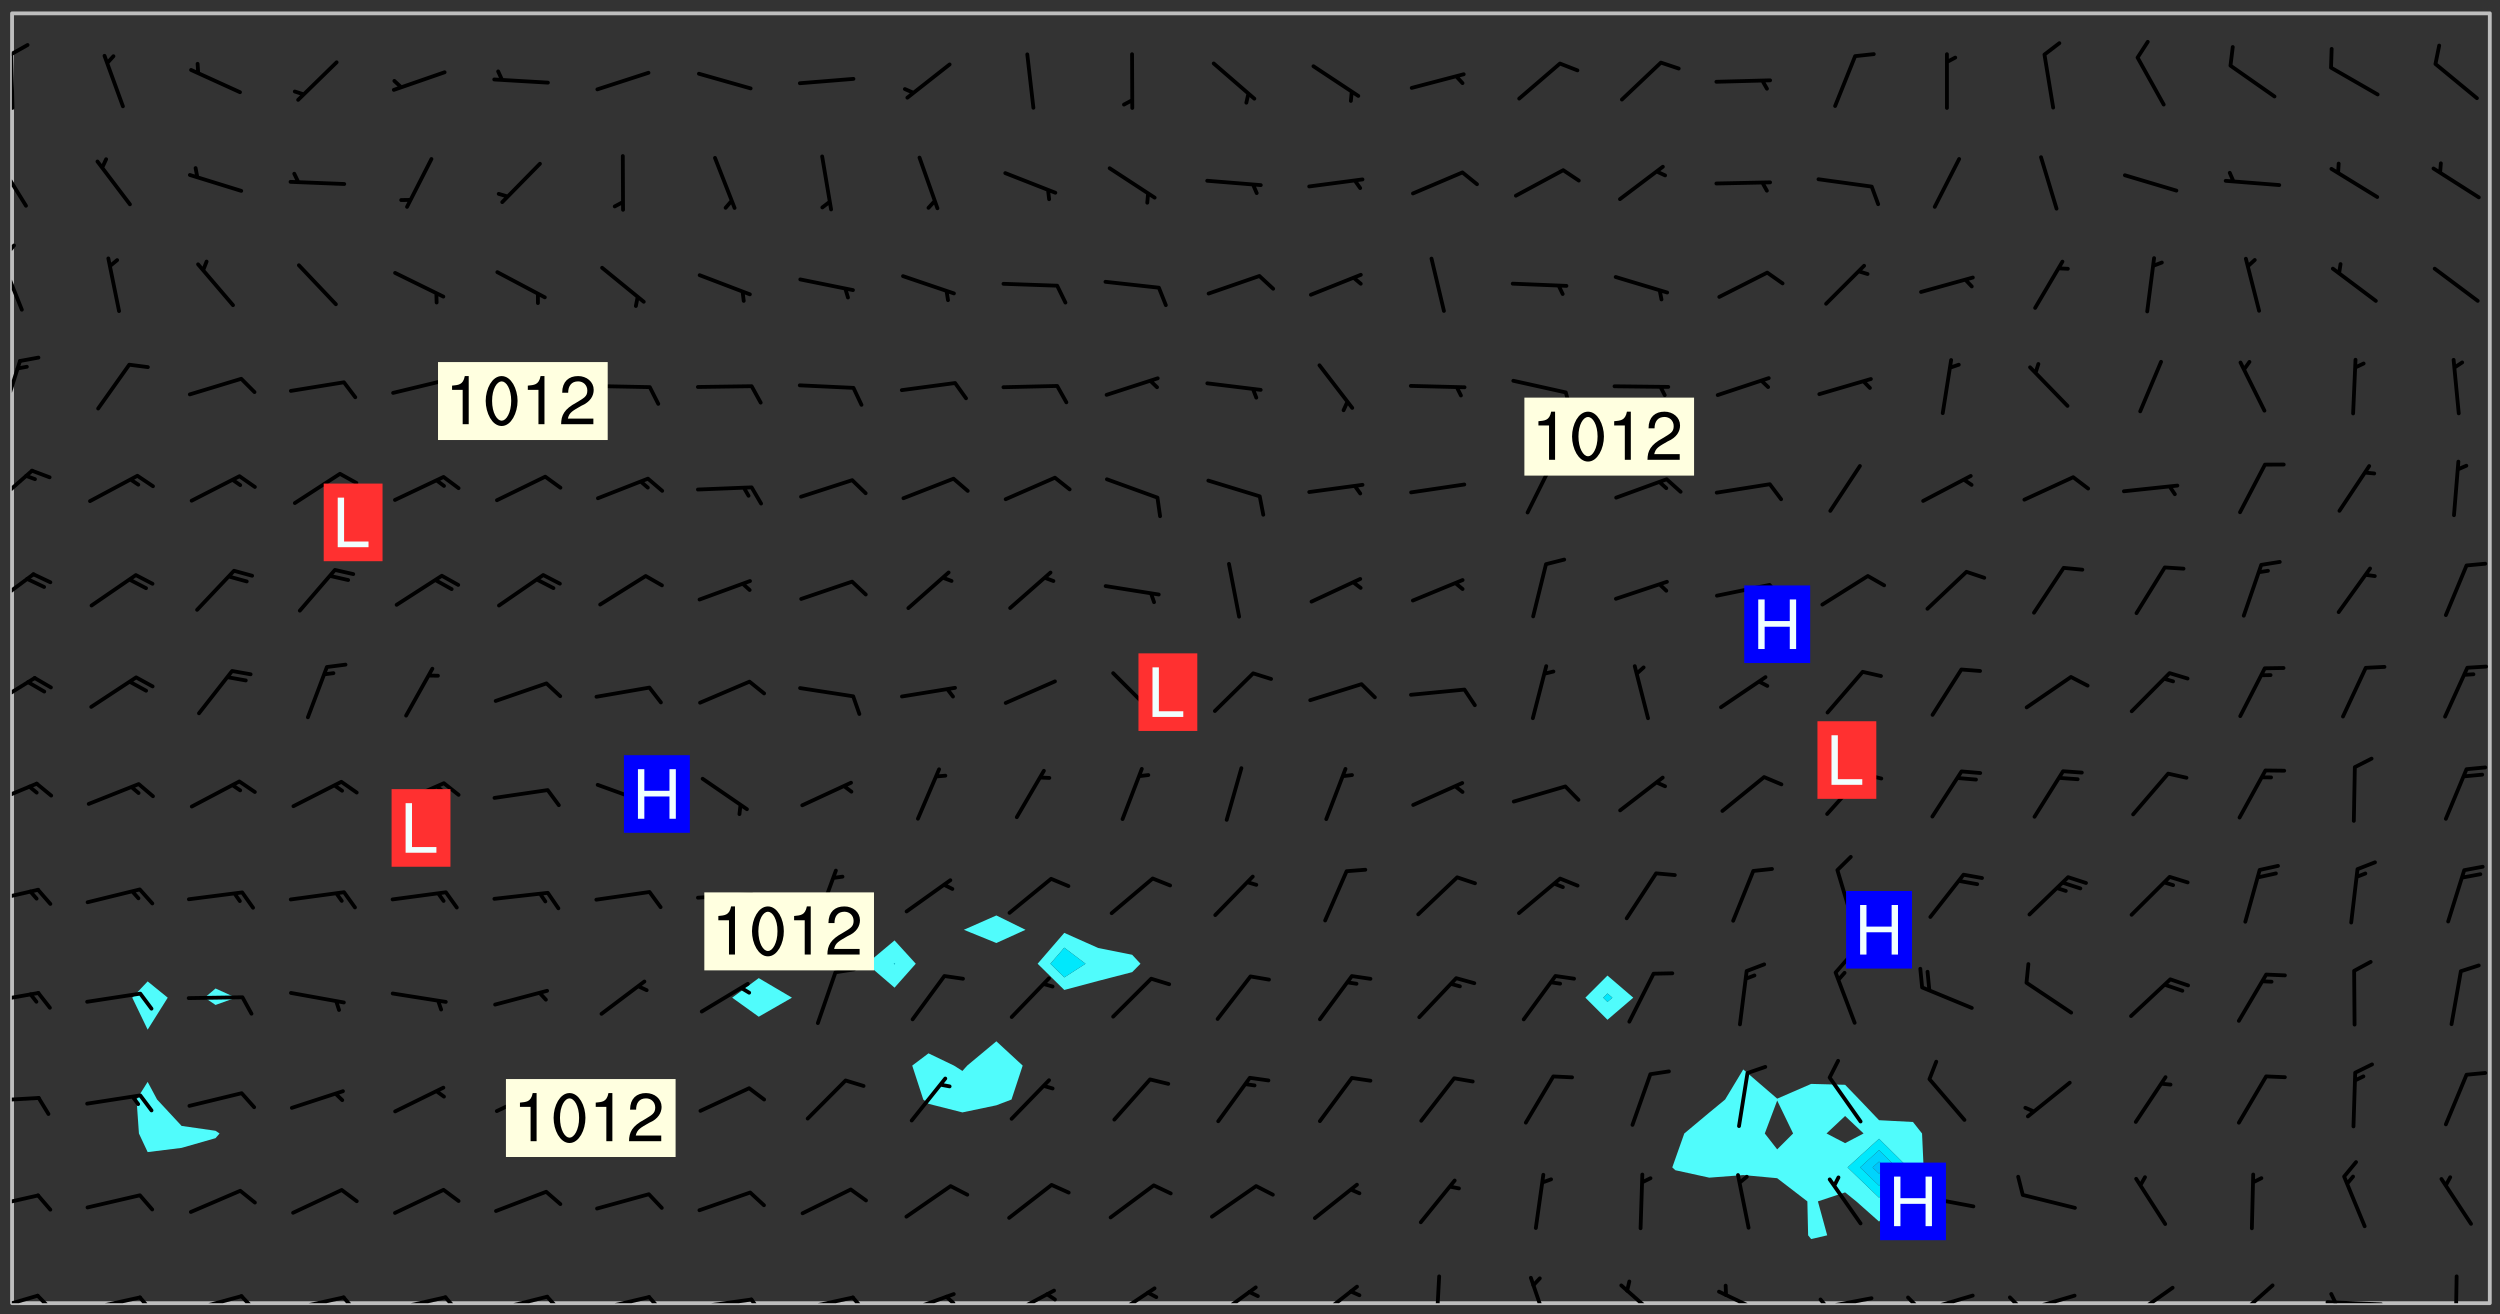 <svg xmlns="http://www.w3.org/2000/svg" role="img" xmlns:xlink="http://www.w3.org/1999/xlink" viewBox="142.45 309.95 326.84 171.84"><rect x="142.45" y="309.95" width="326.84" height="171.84" fill="#333333" stroke="none"/><defs><clipPath id="a"><path d="M144 311.672h1v168.656h-1zm0 0"/></clipPath><clipPath id="b"><path d="M144 311.672h324v168.656H144zm0 0"/></clipPath><clipPath id="c"><path d="M467 311.672h1v168.656h-1zm0 0"/></clipPath><clipPath id="d"><path d="M144 479h4v1.328h-4zm0 0"/></clipPath><clipPath id="e"><path d="M147 479h3v1.328h-3zm0 0"/></clipPath><clipPath id="f"><path d="M153 479h8v1.328h-8zm0 0"/></clipPath><clipPath id="g"><path d="M160 479h3v1.328h-3zm0 0"/></clipPath><clipPath id="h"><path d="M166 479h9v1.328h-9zm0 0"/></clipPath><clipPath id="i"><path d="M173 479h3v1.328h-3zm0 0"/></clipPath><clipPath id="j"><path d="M180 479h8v1.328h-8zm0 0"/></clipPath><clipPath id="k"><path d="M187 479h3v1.328h-3zm0 0"/></clipPath><clipPath id="l"><path d="M193 479h8v1.328h-8zm0 0"/></clipPath><clipPath id="m"><path d="M200 479h3v1.328h-3zm0 0"/></clipPath><clipPath id="n"><path d="M206 479h9v1.328h-9zm0 0"/></clipPath><clipPath id="o"><path d="M213 479h3v1.328h-3zm0 0"/></clipPath><clipPath id="p"><path d="M220 479h8v1.328h-8zm0 0"/></clipPath><clipPath id="q"><path d="M227 479h3v1.328h-3zm0 0"/></clipPath><clipPath id="r"><path d="M233 479h8v1.328h-8zm0 0"/></clipPath><clipPath id="s"><path d="M240 479h3v1.328h-3zm0 0"/></clipPath><clipPath id="t"><path d="M246 479h9v1.328h-9zm0 0"/></clipPath><clipPath id="u"><path d="M253 479h3v1.328h-3zm0 0"/></clipPath><clipPath id="v"><path d="M260 478h8v2.328h-8zm0 0"/></clipPath><clipPath id="w"><path d="M265 479h3v1.328h-3zm0 0"/></clipPath><clipPath id="x"><path d="M273 478h8v2.328h-8zm0 0"/></clipPath><clipPath id="y"><path d="M279 478h2v2.328h-2zm0 0"/></clipPath><clipPath id="z"><path d="M287 478h7v2.328h-7zm0 0"/></clipPath><clipPath id="A"><path d="M300 478h7v2.328h-7zm0 0"/></clipPath><clipPath id="B"><path d="M314 477h7v3.328h-7zm0 0"/></clipPath><clipPath id="C"><path d="M329 476h2v4.328h-2zm0 0"/></clipPath><clipPath id="D"><path d="M342 476h4v4.328h-4zm0 0"/></clipPath><clipPath id="E"><path d="M354 477h6v3.328h-6zm0 0"/></clipPath><clipPath id="F"><path d="M366 478h8v2.328h-8zm0 0"/></clipPath><clipPath id="G"><path d="M379 479h9v1.328h-9zm0 0"/></clipPath><clipPath id="H"><path d="M380 479h2v1.328h-2zm0 0"/></clipPath><clipPath id="I"><path d="M393 479h8v1.328h-8zm0 0"/></clipPath><clipPath id="J"><path d="M391 479h3v1.328h-3zm0 0"/></clipPath><clipPath id="K"><path d="M406 479h8v1.328h-8zm0 0"/></clipPath><clipPath id="L"><path d="M404 479h4v1.328h-4zm0 0"/></clipPath><clipPath id="M"><path d="M420 478h7v2.328h-7zm0 0"/></clipPath><clipPath id="N"><path d="M434 477h6v3.328h-6zm0 0"/></clipPath><clipPath id="O"><path d="M446 479h9v1.328h-9zm0 0"/></clipPath><clipPath id="P"><path d="M446 478h3v2.328h-3zm0 0"/></clipPath><clipPath id="Q"><path d="M463 476h1v4.328h-1zm0 0"/></clipPath><clipPath id="R"><path d="M144 465h4v4h-4zm0 0"/></clipPath><clipPath id="S"><path d="M144 453h4v2h-4zm0 0"/></clipPath><clipPath id="T"><path d="M144 439h4v3h-4zm0 0"/></clipPath><clipPath id="U"><path d="M144 426h4v3h-4zm0 0"/></clipPath><clipPath id="V"><path d="M144 412h4v4h-4zm0 0"/></clipPath><clipPath id="W"><path d="M144 398h4v5h-4zm0 0"/></clipPath><clipPath id="X"><path d="M144 384h4v6h-4zm0 0"/></clipPath><clipPath id="Y"><path d="M144 371h3v6h-3zm0 0"/></clipPath><clipPath id="Z"><path d="M144 356h2v9h-2zm0 0"/></clipPath><clipPath id="aa"><path d="M144 343h2v8h-2zm0 0"/></clipPath><clipPath id="ab"><path d="M144 341h1v4h-1zm0 0"/></clipPath><clipPath id="ac"><path d="M144 330h3v8h-3zm0 0"/></clipPath><clipPath id="ad"><path d="M144 316h1v9h-1zm0 0"/></clipPath><clipPath id="ae"><path d="M144 315h3v3h-3zm0 0"/></clipPath><g id="af" clip-path="url(#clip1)"><path fill="#fff" fill-opacity="0" fill-rule="evenodd" d="M0 0h1000v1000H0zm0 0"/><path fill="#d3d3d3" fill-opacity="0" fill-rule="evenodd" d="M162.152 355.867l-.234.293.059.234.117.172.176.234.293.348.113.059.117-.172.059-.234.176-.176.465-.176h.699l.234.293.289.816.059.176.176.23.352.234.699.699.172.176.234.348.234.41.289.582.41.465.23.234.234.176.117.23.176.293.172 1.164v.234l.059.289.059.117.117.117.348.41.117.172.176.176.176.234.117.172.172.352.059.234.234.406.234-.059-.176.176-.059.93h-.582l-.234-.113-.348.113-.117.117-.059.293-.059.176-.117.172-.465.293-.059.234-.059.113v.645l.059.172v.41l.059.059v.406l.059.406.117.176.059.059.23.641-.059.293v.699l-.059.582v.234l-.059.23-.055.352v1.922l.055.117h.426l-.367.117-.023.352.891 1.168 1.742.539 1.34.359v.539l.09.809.535.715 1.52.27.891-.086.09 1.164.535.18 1.16-.18 2.055-.984 1.16-.363 1.879-.176 1.695-.18-.18.719-1.516.086-1.25.09-.805.27-1.074.809.27.719.535.898-.18.625-.266.809.266 1.078.625.898.805.18 1.25-.18-.266.723.098.504.055.293v.172l.059.293v.406l.176.117.352.117h.406l.293-.176.113-.117.059-.117.117-.23.059-.176.352-.465.23-.176.176-.059.176.059.059.176.117.988.055.469.059.172.117.234.176.059.816.059h.289l.117.234.059.406.059.352v1.105l.117.293.117.348.289.699.176.352.582.754.352.176.172.059.469.234.641.465.348.234.293.176.293.055.23.062.816.348.293.176.113.172.352.352.117.176.523.641v.289l.059.352v.348l.059.352.059.289.117.059.172.059h.176l.582.234.176.117.176.289.176.234.113.234.293.23.117.117v.41l.059.055.289.234.234.117.059.117.117.172.059.117.23.234.059.176.234.059.117.059-.117.113-.059.117v.117l-.117.293-.117.289v.582l.176.117.117.059.059.117.117.117.113.059.176.348.059.352.059.406v.176l-.059.176-.117.699v.172l.117.176.293.293h.406l.176.117.117.172.117.293v.234h-.527l-.23-.234h-.234l-.176.059-.059.699.059.348.117.176.176.41.117.23.289.469.176.055h.523l.234.059.758.641.059.293v.234l.059.059.23.348v.352l-.117.172v.293l.293.289.293.176.172.059.293.176.293.117.582.406.289.234.293.176.219.16.016.012.23.176.641.523.176.234.117.176.176.176.113.172v.641l.117.176.469.117.582.117.234.059.23.113.293.117.113.059.586.352.289.172.176.062.176.055.176.059.699.352.289.176.234.055.289.176.234.117.641.406.293.117.172.059.234.059.41.059.23.059.234.117.059.172-.41.176.469.059.059.293.113.234.176.055.234.059.176.059.406.117.641.234.117.172.059.234v.176l-.059.117-.059.406.234.234.117.059.348.117.641.23.176.117.289.117.176.176.234.465.582 1.105.176.176.348.176.176.117.352.117 1.047.523.234.059.465.113.293.059.465.176.758.582.234.234.348.465.176.176.289.234.816.699.293.176.289.289.293.176.293.289.695.641.176.176.293.234.289.234.469.289.641.582.348.234.234.293.348.348.352.465.934.992.348.406.117.176.234.059.113.117.645.176.23.113.234.059.293.176.23.117.934.699.406.406.234.176.406.176.234.117.816.348.348.234.234.117.293.289.23.117.758.352.352.172.23.059.293.117.234.059.871.176h.816l.469.23.172.059.875.699.465.117.293.059.176.059.23.059.469.059.348.059.352.059.406.059h.293l.172.059v.23l.176.176h.293l.348.059.352.059.699.117h.641l.465-.234.293-.176.172-.117.41-.172.289-.176.934-.465.469-.293.523-.293.465-.172.465-.176 1.051-.465.289-.117.41-.117.289-.117.527-.176 1.516-.699.582-.348.289-.059.293-.059.348-.117.875-.23.352-.117h.113l.234-.059.875-.234.234-.059h.812l.352-.059.816-.117.172-.059.352-.055.293-.059.23-.059.816-.176.176-.059h.348l.234-.059.465-.117.758-.172.234-.059h.348l.41-.117.289-.059 1.285-.059h.289l.41-.059.23-.059h.176l.875-.117h.406l.41-.117h.348l.352-.113.871-.059h1.75l1.047.289.41.117.289.117.352.117.289.117 1.051.172.289.059h.293l.293.059.172.059.41.059.172.059.117.059h.117l.117.059.352.059h.113l.41.066 1.922.395 1.926.395 1.52.449 1.695.719 2.145.805 1.605-.719 1.43-.805 1.16-1.078 1.25-.449 3.035-.719 1.875-.359 2.145-1.348 2.234-1.254 2.5-1.258 1.695-.449 1.785-.18 1.16-.27.625.539 1.34-.27.715-.988.984-1.344.445-.18.805-.359 1.875-.539 1.785-.449 1.25-.27 1.16-.09 1.699-.09 1.961-.27 1.25-.09h.539l.625-.09h.891l2.145-.18 2.41-.18 2.59-.09 1.695.18 1.609.09 1.43.359 1.16.719 1.875.988 1.16 1.527.266.715.629.09.355.898.535.539.535 1.527 1.074.359h.535l-.805.535.09 1.707.715 2.695.891.805.895.988.715 1.258 1.785.539 1.52-.18.355 1.344 1.609-.805.98-.539.27.27.316-.215.219-.145.801.449.449-.359h.355l.535-.27.539-.719.535-.27.625-.988 1.16.449.84.371 1.395.617 1.695-.18h1.605l1.785.09.18-1.707.535-1.344.805.27.492.848.402.406-.09.539v.359l.715.449.711-.27h1.43l.359.988.445 1.258.715 1.344 1.25.629 1.695.629.715-.18.18-.539.98-.09.449.359.086 1.258-.266.629-.535.18v.539l.715.984.266.539.984.988.801 1.078-.266.359-.09.898-.625 2.332-.355 2.066-.09 1.793-.18.719-.09.539v1.438l-.98 1.883-.359 1.707-.535.898-.805 1.168-.266.539 2.055 1.254.086.359-.355.539-.09-.18v.809l.09 1.438-.445.715-1.074.094-.266.715.535.898.805.719 1.16.809 1.34.27.445.359-.355.449-1.789-.09-1.25-.449-.715-.719-.625-.09-.176 3.59-.188 1.309h89.359V311.703h-55.27v49.082l.762.125 3.289.543 2.023 2.836v2.754l2.352.332 2.348.332h4.051l-1.379 4.16-2.023.707-2.023.703-.543.344-2.594 1.617-.188.117-2.023-2.078-.73-2.742-2.672-2.078-1.375-3.5-.066-.082-1.957-2.672 2.75-1.418v-49.082H294.422v91.414l.117.031.133.012.074.074.105.047.09.059.086.059.09.059.297.297.059.09.031.117.027.117.016.137-.031.117-.059.09-.059.086-.043.105-.047.102-.027.121v.145l.176.27.148.148.074.086.074.074.043.105.062.09.059.086.043.105.059.09.047.102.043.105.059.086.117.18.074.074.062.086.059.09.043.105.059.09.059.086.062.09.059.09.043.102.117.18.074.074.059.086.074.074.09.059.105.047h.148l.133-.016.133.016.102-.047.074-.074.047-.102-.016-.133v-.148l-.047-.105-.027-.117-.047-.102-.027-.121-.043-.102-.062-.09-.043-.102-.043-.105-.031-.117-.016-.133-.012-.137.086-.059.059-.086.121-.031.043.105.016.133v.117l.059.102.059.09.09.059.148.148.059.09.043.105-.012.102.086.059.105.047.086.059.09.059.074.074-.117.027-.105.047-.086.059-.074.074-.059.09-.062.086-.027.121-.047.102-.043.105-.031.117-.012.133-.016.133v.148l.027.117.047.105.043.102.059.09.074.074.09.059.074.074.09.059.059.09.043.105.047.102.117.031.133.016h.148l.117-.031.105.043.043.105.047.102.027.121L299.5 410l.027.117.031.121.027.117.105.043.102.047.133-.016.148.148.062.086.074.074.07.074.09.062.105.043.102.043.117.031.137.016.117-.031.074-.074.027-.117-.012-.133-.031-.121-.027-.117.043-.105h.117l.09.062.117.027h.148l.133.016h.148l.133.016.133-.016h.148l.133-.016.133-.012.137.012.117-.027.133-.016.191-.059-.059.176-.016.133-.027.121-.016.133-.059.086-.133.016-.105.047-.105.043-.117.031-.117.027-.266.031h-.148l-.133.016-.074.074.059.086.148.148.117.18.074.07.09.062.09.059.086.059.09.059.102.043.105.062.105.043.086.059.105.047.102.043.18.117.059.09-.043.102-.047.105.016.133.223.223.059.09.043.102.031.121.043.102.016.133.031.117.012.137.031.117.148.148.102.043.105.043.117.031.133.016.137.016h.117l.117-.031.09-.059.043-.105.047-.102.043-.105.031-.117.012-.133v-.148l-.012-.133-.016-.133-.031-.117-.043-.105-.047-.105-.043-.102-.043-.105-.016-.133.016-.133.027-.117.031-.117.027-.121.047-.102.09-.059.086-.062.074-.074.09-.059.223-.223.059-.086.074-.074.117-.18.059-.086v-.148l-.074-.074-.102-.047-.105-.043-.102-.043-.059-.09-.047-.105-.027-.117.09-.059.117-.031.102-.043.18-.117.148-.148.012-.133-.012-.105-.09-.059-.133.016h-.148l-.133.016-.133-.016-.121-.031-.086-.059-.074-.074-.059-.09-.062-.086-.117-.18-.059-.086.031-.121.086-.059.121-.031.059-.086v-.121l-.031-.117-.059-.09-.059-.086-.047-.105-.027-.117-.016-.133.059-.09.074-.074.09-.059.117-.18.074-.074.059-.086.148-.148.121-.031.133-.016.133.016.074.074.043.105.016.133-.031.117-.117.031-.133.012-.148.148-.043.105-.047.102-.027.121-.031.117v.148l.031.117.043.105.059.09.074.07.074.074.117.031.121.027.117-.027.133-.016h.117l.09.059.074.074.047.105.059.086.102.047.133.016.105.043.086.059-.012.105-.074.074-.18.117-.059.09-.09.059-.07.074-.074.074-.062.09-.027.117-.016.133.016.133-.016.133v.148l.016.133.027.117.031.121.074.074.09.059.086.059.09.059.117.031v.086l-.102.047-.09.059-.266.031-.117.027h-.148l-.105.043-.102.047-.059.09-.062.234-.012.133-.031.121-.016.133v.293l-.012.133.012.137.016.133.133.016.133.012.121.031.086.059.074.074.047.105.043.102.016.133v.445l-.016.133v.445l.031.266.027.117.016.133.031.117.086.211.031.266v.148l-.031.117-.027.117-.031.121-.027.117-.031.117-.031.121-.012.133-.016.133.09.059.117-.031.102.016.047.105-.031.266v.441l-.043.105-.047.105-.043.102-.043.105-.059.086-.031.121-.043.117-.031.117-.016.133.016.133.059.09.105.047.086.059.059.086-.012.137-.031.117-.043.102v.445l-.016.133v.148l-.031.117-.043.105-.027.117-.047.105-.043.102-.031.121-.027.117-.031.133-.031.117-.027.117-.043.105-.031.117-.031.121-.012.133-.016.133v.297l.027.117v.148l.047.398.027.117.059.09.121.031h.148l.133-.016.059.09v.117l-.059.09-.09.059-.102.043-.105.047-.09.059-.086.059-.137.016-.117-.031-.133-.016-.102.047-.062.086-.012.137-.016.133-.031.117-.027.117-.016.133-.031.121v.297l.016.133.031.117v.148l.012.133v.148l-.027.117-.047.102-.027.121-.031.117-.059.09-.074.074-.102.043-.105.047-.117.027-.121.031-.102-.047.059-.086.105-.047.027-.117.031-.117.027-.121.031-.117v-.148l.016-.133-.031-.117-.043-.105-.105.016-.074.074-.102.043-.09.062-.074.074-.043.102-.016.133-.031.117L304.25 426l-.031.117-.027.117-.031.121-.027.117-.031.117-.043.105-.09.059h-.09l-.117-.031-.031-.086.016-.137-.031-.117v-.148l-.012-.133v-.148l-.062-.234-.027-.121-.043-.102-.047-.105-.059-.086-.059-.09-.043-.105-.062-.086-.148-.148-.07-.074-.105-.047-.105-.043-.102-.043-.297-.297-.09-.074-.086-.059-.105-.043-.09-.062-.086-.059-.105-.043-.09-.059-.086-.062-.074-.07-.105-.047-.086-.059-.105-.043-.09-.062-.102-.043-.105-.043-.086-.059-.105-.047-.105-.043-.102-.047-.09-.059-.102-.043-.105-.043-.09-.062-.117-.027-.133-.016-.133.016H299.75l-.133.016-.117-.031-.09-.059-.074-.074-.09-.059-.102-.047h-.148l-.121-.027-.102-.043-.074-.074-.117-.18-.09-.059-.102-.043-.09-.062-.105-.043-.09-.059-.086-.059-.105-.047-.059-.086-.059-.09-.043-.105-.047-.102-.074-.074-.086-.059-.074-.074-.09-.059-.223-.223-.043-.105-.031-.266.105-.043h.145l.105.043.074.074.09.059.086.059.105.047.09.059.148.148.07.074.148.148.062.086.074.074.086.059.074.074.09.062.09.059.086.059.27.176.102.047.105.043.102.043.047-.074.059-.086.074-.074.07-.074.105.043.074.074.059.09.043.102.047.105.043.105.121.027.117-.027.074-.09.043-.105.059-.09.074-.074.105-.043.117-.027.133.012.09.059.148.148.059.09.043.105.047.102.043.105.043.102.105.047.105.043.133.016.086-.059.059-.09.074-.074.105-.043.117.027.105.047.102.043.105.043.102.047.18.117v.117l-.016.133.016.133.016.137.059.086.102.047.121.027.117.031h.148l.117-.031.059-.09.18-.117.059-.09.074-.074.059-.086.117-.18.18-.117.117.031.09.059.043.074-.016.133v.117l.09.059h.148l.133-.016.133-.012.266-.031.105-.043.117-.031.121-.027.074-.074.07-.074.062-.09-.016-.105-.047-.102-.102-.043-.105-.016-.117.027-.266.031h-.148l-.074-.074-.09-.059-.117-.031-.117-.027-.133-.016h-.148l-.133.016h-.297l-.105-.047-.148-.148-.043-.102-.059-.09.223-.223.086-.059.105-.043.117-.031.133-.016.133.016.137.016.102.043.133-.012.09-.062.102-.043.062-.09-.047-.102-.09-.059-.117-.031-.102-.043-.059-.09-.062-.09v-.117l.016-.133.105-.047.074-.07v-.121l-.09-.059-.031-.117.09-.059.074-.074.043-.105.059-.09.047-.102.016-.133v-.148l-.047-.105-.043-.102-.09-.059-.133-.016-.102-.043-.137-.016-.117-.031h-.445l-.133-.016-.133-.012-.133-.016-.117-.031h-.148l-.133-.016-.133-.012-.266-.031-.121-.043-.086-.059-.074-.074v-.148l.012-.133.105-.047.102-.043.133-.016h.152l.133-.016h.293l.121.031.102.043.09.059.234.062.121-.047.09-.059.102-.043.133-.016.105.043.102.047.133.012.121-.027h.145l.121-.031.117-.027.105-.047.074-.074.086-.059.148-.148.059-.086.047-.105.027-.117.016-.105-.102-.043-.09-.059-.117-.031-.105-.043-.09-.062-.074-.086-.074-.074-.102-.043-.105-.047-.102-.043-.059-.09-.047-.102-.086-.211-.062-.086-.059-.09-.074-.074-.086-.059h-.27l-.117.031-.09.059-.102.043-.133.016-.105-.016-.027-.117-.062-.09-.117-.031-.102-.043-.148-.148-.031-.117-.016-.105.074-.074.18-.117.117-.027.117-.031.137.016.102.043.105.043.102.047.105.043.117.031.133.016.117.027.133.016.105-.016.09-.059-.074-.074-.105-.043-.074-.074-.074-.09-.148-.148-.086-.059-.09-.059-.074-.074-.09-.059-.102-.047-.121-.027-.102-.047-.105-.043-.117-.031-.102-.043-.121-.031h-.148l-.117.031-.105.043-.086.062-.18.117-.086.059-.09.059-.105.047-.086.059-.105.043-.102.043-.105.047-.074.074-.059.09-.059.086-.047.105-.059.086-.074.074-.133-.012-.117-.031h-.117l-.074.074-.09.059-.074.074-.09.059-.086.059-.105.047-.102.043-.137.016-.102-.043-.148-.148-.105-.047h-.086l-.105.047-.102.043-.121.031-.117-.031-.074-.074v-.117l.031-.121.074-.07.059-.09.074-.074.117-.031.105-.043h.293l.133-.016.137-.016.102-.043.09-.059.102-.047.09-.059.133-.012.09.059.133.012.09-.059.086-.059.105-.043.09-.059.086-.062.09-.059.148-.148.059-.086.059-.09.105-.043.133-.016.117.027.121.031.059-.059.059-.09.031-.266.027-.117.105.012.133.016.102-.043.09-.059.059-.09.074-.074.059-.09.047-.102.012-.133-.012-.133-.047-.105-.148-.148-.059-.09-.059-.086-.043-.105v-.445l.016-.133v-.148l.012-.133-.059-.059-.09.059-.102-.043-.18-.117-.086-.059-.062-.09-.059-.09-.074-.074-.086-.059-.121.031-.102.012-.105.047-.086.059-.105.043-.148.148-.09.059-.086.059-.09.062-.105.043-.133.016v-.121l.105-.043.117-.031.074-.07.043-.105v-.148l-.027-.117-.148-.148-.133-.016h-.148l-.117.031-.105.043-.102.043-.09.062-.117.027-.074-.074.012-.133-.043-.102-.043-.105-.09-.059-.117.027-.121.031-.117.031-.102.043-.121.031-.102.043-.105.043-.09.059-.102.016v-.117l.016-.133-.059-.09-.074.043-.148.148-.059.09-.074.074-.047.105-.043.102-.074.074-.059.09-.074.074-.059.086-.074.074-.09.062-.074.07-.074.074-.102.016-.133.016-.105-.043v-.121l.148-.148.043-.102.059-.09.047-.102.043-.105.059-.09.031-.117.043-.102.031-.121.027-.117.047-.105.043-.102.043-.105.074-.07.09-.062.09-.059.102-.043h.297l.266-.031.105-.043-.074-.074-.117-.031-.105-.043-.09-.059-.102-.047-.09-.059-.102-.043-.105-.043-.09-.062-.086-.059-.105-.043-.102-.043-.121-.031-.117-.031-.102-.043L297.5 410.25l-.102-.043-.09-.059-.043-.105-.016-.133.102-.043.133-.016.137.016.133-.016.102-.043.059-.09.016-.105-.09-.059-.074-.074-.102-.043-.09-.059-.148-.148-.043-.105-.016-.133v-.293l-.059-.09-.09-.059-.074-.074-.043-.105-.031-.117-.059-.09-.074-.074-.117-.027-.074-.074-.09-.059-.09-.062-.086-.059-.074-.074-.059-.086-.047-.105-.086-.059-.148-.148-.195-.059-.133.016-.102.043-.074.074-.047.102-.043.105-.059.09-.059.086-.297.297-.09.059h-.086l-.062-.086-.043-.105.031-.117.059-.09.027-.117-.012-.133-.09-.062-.105.047-.117.027-.117.031-.27.176-.102.047-.117.027-.105.047-.09.059-.102.043-.059-.086-.047-.105.016-.133.047-.105.07-.074.074-.07.059-.09v-.148l-.043-.105h-.238l-.102.047-.031.117-.027.117-.031.121-.074.043-.133.016-.074-.047-.043-.102-.043-.105-.047-.102-.043-.105-.121.031-.102.043-.133.016-.117.031-.105.043-.09.059-.102.047-.121.027-.133.016-.102-.043-.059-.09-.047-.105-.043-.102-.043-.105v-.117l.059-.09.086-.059.18-.117.102-.047.105-.043.105-.059.102-.043.09-.062.102-.043.105-.059.102-.047.09-.059.105-.043.102-.043.09-.062.102-.043.137-.016.117.031.102.043.121.031.102.043.105.047.102.043.105.043.102.047.105.043.102.043.105.047.086.059.105.043.117.031.105.043.102.047.09.059.105.043.102.043.105.047.117.027.102.047.121.027h.148l.086-.059.016-.102.059-.09-.027-.117-.074-.074-.117-.18-.074-.074-.09-.074-.18-.117-.086-.059-.105-.043-.102-.047-.27-.176-.059-.09-.074-.074-.059-.09-.043-.102-.031-.117-.016-.137v-.562l-.012-.133-.016-.133-.031-.117-.016-.133-.012-.133-.031-.121-.223-.223-.059-.086-.016-.105.031-.117.133-.016v-91.414H172.992v1.453l-.059.234-.352 1.051-.172.523-.117.348-.176.41-.117.172-.234.293-.23.059h-.352l-.117.059-.23.406v.293l.117.176.23.23.117.234.641.758.293.465.176.234.23.352.234.348.641.816.176.465.172.41.117.695.176.469.117 1.398.059.465v.875l.117 1.047v4.781l-.059.465-.352 1.281-.176.523-.113.41-.352.93L172.934 336l-.234.582-.117.176-.172.348-.176.406-.352.816-.059.293-.113.293-.117.289-.059.176-.117.875-.059.406-.059.117-.059.176-.059.172-.23.527-.117.172v.234l-.117.234-.059.172-.176.586v.289l-.059.176v.293l-.059.113-.059.527v.172l-.055.234v2.621l-.176.816-.117.176-.176.234-.117.172-.113.234-.586.934-.23.289-.293.465-.176.234-.289.352-.352.699-.113.23-.176.41-.176.23-.406.527-.816.699-.293.172-.289.234-.176.117-.176.176-.523.406-.527.176-.172.176-.234.055-.641.176h-.758m12.211 31.023l-1.074.449.359.895 1.25-.715.445-.539-.98-.09"/><path fill="#d3d3d3" fill-opacity="0" fill-rule="evenodd" d="M201.508 416.598h-.895l.449.629.98.359.805-.09.445-.988-.176.09-.715-.355-.895.355m154.621 59.07l-.059-.523v-.293l.113-.293.059-.23.469-.469h.113l.117-.113.117-.059h.176l.234-.059h.348l.234.059.117.059.23.172.059.176.117.582v.293l-.117.176-.172.289-.176.176-.527.523-.23.234-.117.059h-.176l-.117-.059-.406-.293-.176-.117-.117-.059-.059-.113-.055-.117m6.641-10.957l-.059-.172v-1.109l.059-.172.176-.059.172-.059h.176l.234-.059.117.059.059.699-.059.172-.117.176-.117.059-.234.523-.113.059h-.234l-.059-.117m9.613-14.391l-.117-.176v-.699l.293-.875.117-.172.176-.352.113-.23.117-.293.352-.758.117-.23.172-.234h.176l.117-.059h.641l.117.059.234.234.172.113.352.293.117.117.113.176v.113l.117.059.117.117v.699l-.059.176v.23l-.059.176-.348 1.051-.117.23-.117.234-.117.059-.23.234-.641.289h-.875l-.41-.117-.641-.465"/><path fill="none" stroke="#bebebe" stroke-linecap="round" stroke-linejoin="round" stroke-miterlimit="10" stroke-width=".5" d="M467.957 311.695H144.027v168.625h323.93v-168.625"/><g clip-path="url(#a)"><path fill="#fff" fill-opacity="0" fill-rule="evenodd" d="M144 475.891v4.438h.004H144V311.672h.004H144v164.219"/></g><g clip-path="url(#b)"><path fill="#fff" fill-opacity="0" fill-rule="evenodd" d="M144.004 480.328V311.672h17.75V438.254l-2.012 2.129 2.012 4.18v6.828l-1.453 2.309.312 4.438 1.141 2.434 4.438-.551 4.438-1.27.527-.613-.527-.352-4.438-.637-3.203-3.449-1.234-2.309v-6.828l2.625-4.18-2.625-2.129V311.672h8.875V439.18l-1.418 1.203 1.418.953 2.648-.953-2.648-1.203V311.672h71.016v126.152l-3.473 2.559 3.473 2.492 4.344-2.492-4.344-2.559V311.672h17.754v121.227l-3.637 3.047 3.637 3.129 2.777-3.129-2.777-3.047V311.672h13.312V429.633l-4.25 1.875 4.25 1.73v12.848l-3.812 3.176-.625.699-1.102-.699-3.336-1.602-2.125 1.602 1.445 4.438.68.559 4.438 1.125 4.438-.93 1.98-.754 1.461-4.438-3.441-3.176v-12.848l3.812-1.73-3.812-1.875V311.672h8.879v120.238l-3.484 4.035 3.484 3.43 4.438-1.184 4.438-1.148 1.09-1.098-1.09-1.172-4.438-.887-4.438-1.977V311.672h71.012V437.492l-2.887 2.891 2.887 2.891 3.375-2.891-3.375-2.891V311.672h17.754v138.094l-2.371 3.934-2.066 1.703-3.27 2.734-1.168 3.293-.402 1.145.402.367 4.438.973 4.438-.34 4.438.41 3.945 3.031.102 4.438.395.488 2.098-.488-1.215-4.438 3.555-1.176 1.461 1.176 2.977 2.641 2.223-2.641 2.215-2.902 1.387-1.539-.203-4.438-1.184-1.5-4.438-.234-2.578-2.703-1.859-1.926-4.438-.117-4.441 1.93-4.438-3.82V311.672h97.641v168.656H144.004"/></g><path fill="#50fcfc" fill-rule="evenodd" d="M161.754 444.562l-2.012-4.18 2.012-2.129 2.625 2.129-2.625 4.18m-1.141 13.574l-.312-4.438 1.453-2.309 1.234 2.309 3.203 3.449 4.438.637.527.352-.527.613-4.438 1.27-4.438.551-1.141-2.434m10.016-16.801l-1.418-.953 1.418-1.203 2.648 1.203-2.648.953m71.016 1.539l-3.473-2.492 3.473-2.559 4.344 2.559-4.344 2.492m17.754-3.801l-3.637-3.129 3.637-3.047v2.961l-.102.086.102.086.078-.086-.078-.086v-2.961l2.777 3.047-2.777 3.129"/><path fill="#00e8fc" fill-rule="evenodd" d="M259.398 436.031l-.102-.086.102-.086.078.086-.078.086"/><path fill="#50fcfc" fill-rule="evenodd" d="M263.156 453.699l-1.445-4.438 2.125-1.602 3.336 1.602 1.102.699.625-.699 3.812-3.176 3.441 3.176-1.461 4.438-1.98.754-4.438.93-4.438-1.125-.68-.559m9.555-20.461l-4.25-1.73 4.25-1.875 3.812 1.875-3.812 1.73m8.879 6.137l-3.484-3.43 3.484-4.035v1.934l-1.816 2.102 1.816 1.789 2.781-1.789-2.781-2.102v-1.934l4.438 1.977 4.438.887 1.09 1.172-1.09 1.098-4.438 1.148-4.438 1.184"/><path fill="#00e8fc" fill-rule="evenodd" d="M281.59 437.734l-1.816-1.789 1.816-2.102 2.781 2.102-2.781 1.789"/><path fill="#50fcfc" fill-rule="evenodd" d="M352.602 443.273l-2.887-2.891 2.887-2.891v2.336l-.555.555.555.555.648-.555-.648-.555v-2.336l3.375 2.891-3.375 2.891"/><path fill="#00e8fc" fill-rule="evenodd" d="M352.602 440.938l-.555-.555.555-.555.648.555-.648.555"/><path fill="#50fcfc" fill-rule="evenodd" d="M361.48 462.941l-.402-.367.402-1.145 1.168-3.293 3.27-2.734 2.066-1.703 2.371-3.934 4.438 3.82v.246l-1.621 4.305 1.621 2.078 2.082-2.078-2.082-4.305v-.246l4.441-1.93 4.438.117v4.078l-2.43 2.285 2.43 1.266 2.414-1.266-2.414-2.285v-4.078l1.859 1.926 2.578 2.703v2.426l-4.117 3.746 4.117 3.961 3.773-3.961-3.773-3.746v-2.426l4.438.234 1.184 1.5.203 4.438-1.387 1.539-2.215 2.902-2.223 2.641-2.977-2.641-1.461-1.176-3.555 1.176 1.215 4.438-2.098.488-.395-.488-.102-4.438-3.945-3.031-4.438-.41-4.438.34-4.438-.973"/><path fill="#fff" fill-opacity="0" fill-rule="evenodd" d="M374.793 453.832l-1.621 4.305 1.621 2.078 2.082-2.078-2.082-4.305m8.879 2.02l-2.43 2.285 2.43 1.266 2.414-1.266-2.414-2.285"/><path fill="#00e8fc" fill-rule="evenodd" d="M388.109 466.535l-4.117-3.961 4.117-3.746v1.488l-2.48 2.258 2.48 2.387 2.273-2.387-2.273-2.258v-1.488l3.773 3.746-3.773 3.961"/><path fill="#00d4fc" fill-rule="evenodd" d="M388.109 464.961l-2.48-2.387 2.48-2.258v1.492l-.844.766.844.812.773-.812-.773-.766v-1.492l2.273 2.258-2.273 2.387"/><path fill="#00c4fc" fill-rule="evenodd" d="M388.109 463.387l-.844-.812.844-.766.773.766-.773.812"/><g clip-path="url(#c)"><path fill="#fff" fill-opacity="0" fill-rule="evenodd" d="M467.996 480.328H468V311.672h-.004H468v168.656h-.004"/></g><g clip-path="url(#d)"><path fill="none" stroke="#000" stroke-linecap="round" stroke-linejoin="round" stroke-miterlimit="10" stroke-width=".5" d="M147.371 479.344l-6.742 1.969"/></g><g clip-path="url(#e)"><path fill="none" stroke="#000" stroke-linecap="round" stroke-linejoin="round" stroke-miterlimit="10" stroke-width=".5" d="M147.371 479.344l1.715 1.758"/></g><g clip-path="url(#f)"><path fill="none" stroke="#000" stroke-linecap="round" stroke-linejoin="round" stroke-miterlimit="10" stroke-width=".5" d="M160.746 479.574l-6.863 1.508"/></g><g clip-path="url(#g)"><path fill="none" stroke="#000" stroke-linecap="round" stroke-linejoin="round" stroke-miterlimit="10" stroke-width=".5" d="M160.746 479.574l1.59 1.871"/></g><g clip-path="url(#h)"><path fill="none" stroke="#000" stroke-linecap="round" stroke-linejoin="round" stroke-miterlimit="10" stroke-width=".5" d="M174.02 479.406l-6.781 1.844"/></g><g clip-path="url(#i)"><path fill="none" stroke="#000" stroke-linecap="round" stroke-linejoin="round" stroke-miterlimit="10" stroke-width=".5" d="M174.02 479.406l1.68 1.789"/></g><g clip-path="url(#j)"><path fill="none" stroke="#000" stroke-linecap="round" stroke-linejoin="round" stroke-miterlimit="10" stroke-width=".5" d="M187.375 479.57l-6.859 1.516"/></g><g clip-path="url(#k)"><path fill="none" stroke="#000" stroke-linecap="round" stroke-linejoin="round" stroke-miterlimit="10" stroke-width=".5" d="M187.375 479.57l1.594 1.867"/></g><g clip-path="url(#l)"><path fill="none" stroke="#000" stroke-linecap="round" stroke-linejoin="round" stroke-miterlimit="10" stroke-width=".5" d="M200.688 479.555l-6.855 1.551"/></g><g clip-path="url(#m)"><path fill="none" stroke="#000" stroke-linecap="round" stroke-linejoin="round" stroke-miterlimit="10" stroke-width=".5" d="M200.688 479.555l1.602 1.859"/></g><g clip-path="url(#n)"><path fill="none" stroke="#000" stroke-linecap="round" stroke-linejoin="round" stroke-miterlimit="10" stroke-width=".5" d="M213.984 479.477l-6.816 1.703"/></g><g clip-path="url(#o)"><path fill="none" stroke="#000" stroke-linecap="round" stroke-linejoin="round" stroke-miterlimit="10" stroke-width=".5" d="M213.984 479.477l1.641 1.824"/></g><g clip-path="url(#p)"><path fill="none" stroke="#000" stroke-linecap="round" stroke-linejoin="round" stroke-miterlimit="10" stroke-width=".5" d="M227.312 479.523l-6.844 1.609"/></g><g clip-path="url(#q)"><path fill="none" stroke="#000" stroke-linecap="round" stroke-linejoin="round" stroke-miterlimit="10" stroke-width=".5" d="M227.312 479.523l1.613 1.848"/></g><g clip-path="url(#r)"><path fill="none" stroke="#000" stroke-linecap="round" stroke-linejoin="round" stroke-miterlimit="10" stroke-width=".5" d="M240.684 479.844l-6.957.969"/></g><g clip-path="url(#s)"><path fill="none" stroke="#000" stroke-linecap="round" stroke-linejoin="round" stroke-miterlimit="10" stroke-width=".5" d="M240.684 479.844l1.441 1.988"/></g><g clip-path="url(#t)"><path fill="none" stroke="#000" stroke-linecap="round" stroke-linejoin="round" stroke-miterlimit="10" stroke-width=".5" d="M253.953 479.582l-6.867 1.492"/></g><g clip-path="url(#u)"><path fill="none" stroke="#000" stroke-linecap="round" stroke-linejoin="round" stroke-miterlimit="10" stroke-width=".5" d="M253.953 479.582l1.586 1.875"/></g><g clip-path="url(#v)"><path fill="none" stroke="#000" stroke-linecap="round" stroke-linejoin="round" stroke-miterlimit="10" stroke-width=".5" d="M267.141 479.133l-6.609 2.395"/></g><g clip-path="url(#w)"><path fill="none" stroke="#000" stroke-linecap="round" stroke-linejoin="round" stroke-miterlimit="10" stroke-width=".5" d="M266.176 479.48l.914.82"/></g><g clip-path="url(#x)"><path fill="none" stroke="#000" stroke-linecap="round" stroke-linejoin="round" stroke-miterlimit="10" stroke-width=".5" d="M280.25 478.676l-6.199 3.305"/></g><g clip-path="url(#y)"><path fill="none" stroke="#000" stroke-linecap="round" stroke-linejoin="round" stroke-miterlimit="10" stroke-width=".5" d="M279.348 479.156l1.02.684"/></g><g clip-path="url(#z)"><path fill="none" stroke="#000" stroke-linecap="round" stroke-linejoin="round" stroke-miterlimit="10" stroke-width=".5" d="M293.391 478.383l-5.852 3.891"/></g><path fill="none" stroke="#000" stroke-linecap="round" stroke-linejoin="round" stroke-miterlimit="10" stroke-width=".5" d="M292.539 478.949l1.082.582"/><g clip-path="url(#A)"><path fill="none" stroke="#000" stroke-linecap="round" stroke-linejoin="round" stroke-miterlimit="10" stroke-width=".5" d="M306.621 478.258l-5.68 4.141"/></g><path fill="none" stroke="#000" stroke-linecap="round" stroke-linejoin="round" stroke-miterlimit="10" stroke-width=".5" d="M305.793 478.863l1.105.535"/><g clip-path="url(#B)"><path fill="none" stroke="#000" stroke-linecap="round" stroke-linejoin="round" stroke-miterlimit="10" stroke-width=".5" d="M319.859 478.16L314.332 482.5"/></g><path fill="none" stroke="#000" stroke-linecap="round" stroke-linejoin="round" stroke-miterlimit="10" stroke-width=".5" d="M319.055 478.789l1.121.496"/><g clip-path="url(#C)"><path fill="none" stroke="#000" stroke-linecap="round" stroke-linejoin="round" stroke-miterlimit="10" stroke-width=".5" d="M330.602 476.82l-.383 7.016"/></g><g clip-path="url(#D)"><path fill="none" stroke="#000" stroke-linecap="round" stroke-linejoin="round" stroke-miterlimit="10" stroke-width=".5" d="M342.59 477.004l2.273 6.648"/></g><path fill="none" stroke="#000" stroke-linecap="round" stroke-linejoin="round" stroke-miterlimit="10" stroke-width=".5" d="M342.918 477.973l.84-.898"/><g clip-path="url(#E)"><path fill="none" stroke="#000" stroke-linecap="round" stroke-linejoin="round" stroke-miterlimit="10" stroke-width=".5" d="M354.41 478l5.262 4.656"/></g><path fill="none" stroke="#000" stroke-linecap="round" stroke-linejoin="round" stroke-miterlimit="10" stroke-width=".5" d="M355.176 478.68l.285-1.195"/><g clip-path="url(#F)"><path fill="none" stroke="#000" stroke-linecap="round" stroke-linejoin="round" stroke-miterlimit="10" stroke-width=".5" d="M367.184 478.816l6.344 3.023"/></g><path fill="none" stroke="#000" stroke-linecap="round" stroke-linejoin="round" stroke-miterlimit="10" stroke-width=".5" d="M368.105 479.258l-.051-1.227"/><g clip-path="url(#G)"><path fill="none" stroke="#000" stroke-linecap="round" stroke-linejoin="round" stroke-miterlimit="10" stroke-width=".5" d="M380.219 480.984l6.906-1.309"/></g><g clip-path="url(#H)"><path fill="none" stroke="#000" stroke-linecap="round" stroke-linejoin="round" stroke-miterlimit="10" stroke-width=".5" d="M381.223 480.793l-.766-.957"/></g><g clip-path="url(#I)"><path fill="none" stroke="#000" stroke-linecap="round" stroke-linejoin="round" stroke-miterlimit="10" stroke-width=".5" d="M393.617 481.328l6.738-2"/></g><g clip-path="url(#J)"><path fill="none" stroke="#000" stroke-linecap="round" stroke-linejoin="round" stroke-miterlimit="10" stroke-width=".5" d="M393.617 481.328l-1.719-1.75"/></g><g clip-path="url(#K)"><path fill="none" stroke="#000" stroke-linecap="round" stroke-linejoin="round" stroke-miterlimit="10" stroke-width=".5" d="M406.93 481.32l6.742-1.984"/></g><g clip-path="url(#L)"><path fill="none" stroke="#000" stroke-linecap="round" stroke-linejoin="round" stroke-miterlimit="10" stroke-width=".5" d="M406.93 481.32l-1.715-1.754"/></g><g clip-path="url(#M)"><path fill="none" stroke="#000" stroke-linecap="round" stroke-linejoin="round" stroke-miterlimit="10" stroke-width=".5" d="M420.746 482.355l5.742-4.051"/></g><g clip-path="url(#N)"><path fill="none" stroke="#000" stroke-linecap="round" stroke-linejoin="round" stroke-miterlimit="10" stroke-width=".5" d="M434.305 482.664l5.254-4.668"/></g><g clip-path="url(#O)"><path fill="none" stroke="#000" stroke-linecap="round" stroke-linejoin="round" stroke-miterlimit="10" stroke-width=".5" d="M446.734 480.184l7.023.293"/></g><g clip-path="url(#P)"><path fill="none" stroke="#000" stroke-linecap="round" stroke-linejoin="round" stroke-miterlimit="10" stroke-width=".5" d="M447.758 480.227l-.531-1.109"/></g><g clip-path="url(#Q)"><path fill="none" stroke="#000" stroke-linecap="round" stroke-linejoin="round" stroke-miterlimit="10" stroke-width=".5" d="M463.5 483.84l.121-7.023"/></g><g clip-path="url(#R)"><path fill="none" stroke="#000" stroke-linecap="round" stroke-linejoin="round" stroke-miterlimit="10" stroke-width=".5" d="M147.426 466.238l-6.852 1.551"/></g><path fill="none" stroke="#000" stroke-linecap="round" stroke-linejoin="round" stroke-miterlimit="10" stroke-width=".5" d="M147.426 466.238l1.602 1.859m11.711-1.879l-6.848 1.59m6.848-1.59l1.609 1.852m11.512-2.441l-6.457 2.77m6.457-2.77l1.914 1.539m11.352-1.645l-6.359 2.98m6.359-2.98l1.965 1.469m11.344-1.488l-6.348 3.02m6.348-3.02l1.969 1.461m11.453-1.207l-6.562 2.512m6.562-2.512l1.852 1.609m11.57-1.289l-6.773 1.871m6.773-1.871l1.688 1.785m11.559-2.008l-6.637 2.316m6.637-2.316l1.801 1.664m11.348-2.062l-6.301 3.113m6.301-3.113l1.992 1.434m11.062-1.875l-5.781 3.996m5.781-3.996l2.18 1.125m11.02-1.281l-5.551 4.309m5.551-4.309l2.238 1.004m11.121-.945l-5.641 4.191m5.641-4.191l2.219 1.055m11.164-.961l-5.777 4.004m5.777-4.004l2.184 1.125m10.996-1.309l-5.504 4.371m4.703-3.734l1.125.488m12.453-1.668l-4.43 5.457m3.785-4.664l1.203.238m11.031-1.781l-.98 6.957m.84-5.945l1.152-.418m11.93-.625l-.23 7.02m.195-6l1.102-.539m11.441-.414l1.383 6.887m-1.184-5.887l.949-.777m10.84.344l4.035 5.754m-3.445-4.918l.555-1.094m10.738 2.484l6.902 1.301m-5.898-1.109l-.367-1.172m12.719.785l6.82 1.691m-6.82-1.691l-.598-2.379m15.426.27l3.797 5.91m-3.246-5.051l.602-1.07m14.148-.348l-.176 7.027m.152-6.004l1.094-.547m10.816-.211l2.684 6.496m-2.684-6.496l1.559-1.891m-1.172 2.836l.781-.945m11.555.316l3.867 5.863m-3.305-5.012l.586-1.078"/><g clip-path="url(#S)"><path fill="none" stroke="#000" stroke-linecap="round" stroke-linejoin="round" stroke-miterlimit="10" stroke-width=".5" d="M147.508 453.492l-7.016.41"/></g><path fill="none" stroke="#000" stroke-linecap="round" stroke-linejoin="round" stroke-miterlimit="10" stroke-width=".5" d="M147.508 453.492l1.277 2.098m12-2.43l-6.941 1.078m6.941-1.078l1.473 1.961m-2.48-1.805l.734.98m13.531-1.426l-6.828 1.656m6.828-1.656l1.633 1.832m11.609-2.094l-6.68 2.18m5.707-1.863l.883.852m13.219-1.629l-6.305 3.102m5.387-2.652l.996.719m13.258-1.125l-6.348 3.016m5.422-2.578l.988.734m13.379-.867l-6.602 2.402m5.641-2.051l.914.82m13.246-1.449l-6.371 2.961m6.371-2.961l1.957 1.477M253 451.207l-4.957 4.98M253 451.207l2.348.715m10.684-.969l-4.391 5.488m3.75-4.688l1.207.227m13-.805l-4.895 5.043m4.184-4.309l1.176.344m12.738-1.184l-4.668 5.254m4.668-5.254l2.383.578m10.664-.789l-4.133 5.68m4.133-5.68l2.43.344m-3.031.48l1.215.172m12.727-.98l-4.184 5.648m4.184-5.648l2.426.363m10.953-.316l-4.309 5.551m4.309-5.551l2.418.418m10.535-.66l-3.59 6.039m3.59-6.039l2.453.117m10.238-.41l-2.34 6.625m2.34-6.625l2.426-.367m10.273.211l-1.109 6.938m1.109-6.938l2.324-.797m8.414 1.391l4.047 5.746m-4.047-5.746l1.109-2.188m11.941 2.395l4.574 5.332m-4.574-5.332l.891-2.285m11.977 7.156l5.473-4.406m-4.68 3.766l-1.125-.484m18.328-4.004l-3.891 5.852m3.324-5l1.219.121m12.5-1.074l-3.566 6.055m3.566-6.055l2.449.105m9.195-.59l-.227 7.023m.227-7.023l2.203-1.082m-2.234 2.102l1.102-.539m13.484-.215l-2.703 6.488m2.703-6.488l2.441-.23"/><g clip-path="url(#T)"><path fill="none" stroke="#000" stroke-linecap="round" stroke-linejoin="round" stroke-miterlimit="10" stroke-width=".5" d="M147.461 439.77L140.539 441"/></g><path fill="none" stroke="#000" stroke-linecap="round" stroke-linejoin="round" stroke-miterlimit="10" stroke-width=".5" d="M147.461 439.77l1.512 1.93m-2.52-1.75l.758.965m13.578-1.062l-6.945 1.066m6.945-1.066l1.465 1.965m11.891-1.488l-7.027.109m7.027-.109l1.184 2.148m12.074-1.469l-6.914-1.246m5.91 1.062l.375 1.168m13.957-1.059l-6.941-1.098m5.934.938l.398 1.16m13.852-2.449l-6.793 1.801m5.805-1.539l.832.898m12.879-2.375l-5.609 4.227m4.793-3.613l1.113.52m13.223-.832l-6.02 3.625m5.145-3.098l1.051.633m11.281-2.668l-2.301 6.641m2.301-6.641l2.422-.379m11.82.867l-4.156 5.664m4.156-5.664l2.43.355m11.242-.055l-4.871 5.062m4.164-4.324l1.18.336m12.895-1.023l-4.977 4.961m4.977-4.961l2.348.723m10.629-1.02l-4.297 5.559m4.297-5.559l2.418.414m10.836-.461l-4.176 5.648m4.176-5.648l2.43.359m-3.035.461l1.211.184m13.039-.73l-4.832 5.102m4.832-5.102l2.363.656m-3.066.086l1.184.328m12.492-1.355l-4.148 5.672m4.148-5.672l2.43.352m-3.035.473l1.215.176m12.215-1.301l-3.168 6.273m3.168-6.273l2.453-.051m9.719-.297l-.879 6.973m.879-6.973l2.293-.871m-2.422 1.883l1.148-.434m10.609-.379l2.492 6.57m-2.492-6.57l1.617-1.844m-1.254 2.801l.809-.922m10.141 1.91l6.496 2.68m-6.496-2.68l-.238-2.441m1.184 2.832l-.238-2.441m12.938 1.438l5.84 3.906m-5.84-3.906l.246-2.441m18.555 1.996l-5.133 4.801m5.133-4.801l2.32.793m-3.07-.098l2.324.797m10.961-2.117l-3.574 6.051m3.574-6.051l2.449.105m-2.969.773l1.223.055m10.797-1.422l.055 7.027m-.055-7.027l2.16-1.168m11.793 1.219l-1.223 6.922m1.223-6.922l2.336-.754"/><g clip-path="url(#U)"><path fill="none" stroke="#000" stroke-linecap="round" stroke-linejoin="round" stroke-miterlimit="10" stroke-width=".5" d="M147.422 426.277l-6.844 1.586"/></g><path fill="none" stroke="#000" stroke-linecap="round" stroke-linejoin="round" stroke-miterlimit="10" stroke-width=".5" d="M147.422 426.277l1.613 1.848m-2.609-1.617l.809.926m13.492-1.203l-6.824 1.676m6.824-1.676l1.637 1.832m-2.629-1.586l.816.914m13.562-.77l-6.969.895m6.969-.895l1.422 2.004m-2.434-1.875l.707 1.004m13.617-1.16l-6.961.949m6.961-.949l1.434 1.992m-2.445-1.855l.715.996m13.613-1.125l-6.965.934m6.965-.934l1.43 1.996m-2.441-1.859l.715.996m13.621-1.059l-6.98.785m6.98-.785l1.387 2.023m-2.402-1.91l.695 1.012m13.621-1.234l-6.953 1.004m6.953-1.004l1.449 1.98m11.895-1.719l-7.012.484m5.992-.414l.648 1.039m11.391-4.168l-2.418 6.598m2.066-5.637l1.215-.168m14.102.465l-5.719 4.082m4.887-3.488l1.098.547m12.91-1.324l-5.441 4.449m5.441-4.449l2.262.949m11.016-.992l-5.367 4.535m5.367-4.535l2.277.91m10.805-1.16l-4.902 5.035m4.191-4.301l1.176.344M318.5 423.848l-2.805 6.441m2.805-6.441l2.445-.191m12.012.992l-5.094 4.84m5.094-4.84l2.328.777m11.133-.613l-5.387 4.512m5.387-4.512l2.277.922m-3.059-.266l1.137.461m12.191-1.801l-3.848 5.879m3.848-5.879l2.445.223m10.262-.539l-2.633 6.512m2.633-6.512l2.441-.258m8.551.148l2.012 6.73m-2.012-6.73l1.75-1.727m14.742 2.328l-4.34 5.527m4.34-5.527l2.414.434m-3.047.371l2.418.434m11.887-.914l-5.055 4.879m5.055-4.879l2.336.758m-3.07-.047l2.332.758m-3.066-.051l1.164.379m13.582-1.836l-4.98 4.957m4.98-4.957l2.348.723m-3.07 0l1.172.359m11.316-1.988l-1.879 6.77m1.879-6.77l2.395-.531m-2.668 1.516l2.395-.531m10.668-.559l-.824 6.98m.824-6.98l2.285-.891m-2.406 1.906l1.145-.445m12.93-.434l-2.102 6.707m2.102-6.707l2.41-.449m-2.715 1.426l2.41-.449"/><g clip-path="url(#V)"><path fill="none" stroke="#000" stroke-linecap="round" stroke-linejoin="round" stroke-miterlimit="10" stroke-width=".5" d="M147.246 412.402l-6.492 2.699"/></g><path fill="none" stroke="#000" stroke-linecap="round" stroke-linejoin="round" stroke-miterlimit="10" stroke-width=".5" d="M147.246 412.402l1.895 1.559m-2.84-1.164l.945.777m13.336-1.117l-6.531 2.594m6.531-2.594l1.867 1.59m-2.82-1.211l.938.793m13.172-1.516l-6.215 3.281m6.215-3.281l2.027 1.379m-2.934-.902l1.016.691m13.23-1.121l-6.266 3.188m6.266-3.188l2.008 1.406m-2.922-.941l1.008.703m13.309-.984l-6.438 2.82m6.438-2.82l1.922 1.523m-2.859-1.113l.961.762m13.547-.273l-6.953 1.023m6.953-1.023l1.457 1.973m11.688-.266l-6.609-2.391m6.609 2.391l.348 2.43m12.559-1.637l-5.793-3.98m4.949 3.402l-.137 1.219m14.586-4.105l-6.375 2.953m5.449-2.523l.977.742m11.461-2.926l-2.766 6.461m2.363-5.523l1.223-.102m12.883-.641l-3.543 6.066m3.027-5.184l1.227.051m12.09-1.18l-2.516 6.562m2.152-5.609l1.215-.148m12.168-.902l-1.922 6.758m15.531-6.66l-2.512 6.562m2.145-5.609l1.219-.148m14.414 1.039l-6.414 2.871m5.48-2.453l.969.754m13.445-.723l-6.742 1.977m6.742-1.977l1.715 1.754m11.012-2.91l-5.566 4.285m4.758-3.66l1.117.508m12.949-1.203l-5.453 4.43m5.453-4.43l2.262.953m10.676-1.352l-4.699 5.227m4.699-5.227l2.383.59m-3.066.172l1.191.293m12.367-1.395l-3.816 5.902m3.816-5.902l2.441.211m-2.996.648l2.441.207m11.387-1.09l-3.734 5.953m3.734-5.953l2.449.176m-2.992.691l2.449.176m11.832-.73l-4.578 5.328m4.578-5.328l2.395.539m10.324-.953l-3.387 6.156m3.387-6.156l2.453.031m-2.945.863l1.227.016m10.953-1.344l-.133 7.023m.133-7.023l2.188-1.113m12.41 1.383l-2.699 6.484m2.699-6.484l2.445-.234m-2.836 1.176l2.441-.23"/><g clip-path="url(#W)"><path fill="none" stroke="#000" stroke-linecap="round" stroke-linejoin="round" stroke-miterlimit="10" stroke-width=".5" d="M146.988 398.59l-5.977 3.699"/></g><path fill="none" stroke="#000" stroke-linecap="round" stroke-linejoin="round" stroke-miterlimit="10" stroke-width=".5" d="M146.988 398.59l2.117 1.234m-2.988-.695l2.121 1.234m12.012-1.855l-5.871 3.859m5.871-3.859l2.152 1.18m-3.004-.617l2.152 1.18m11.246-2.578l-4.332 5.531m4.332-5.531l2.418.43m-3.047.375l2.414.43m10.605-1.754l-2.484 6.574m2.484-6.574l2.434-.312m-2.793 1.27l1.215-.156m12.934-.582l-3.434 6.133m2.934-5.238l1.227.023m14.191 1.004l-6.641 2.293m6.641-2.293l1.797 1.672m11.66-1.125l-6.922 1.199m6.922-1.199l1.504 1.938m11.582-2.715l-6.465 2.754m6.465-2.754l1.91 1.539m11.645.375l-6.945-1.074m6.945 1.074l.809 2.316m12.504-3.422l-6.938 1.133m5.926-.969l.746.977m13.332-1.984l-6.438 2.82m19.016 1.074l-4.969-4.969m4.246 4.246l-.359 1.176m14.418-5.398l-5.008 4.926m5.008-4.926l2.34.734m11.824.68l-6.707 2.098m6.707-2.098l1.746 1.723m11.711-1.016l-6.992.684m6.992-.684l1.359 2.043m9.336-5.105l-1.754 6.805m1.5-5.812l1.191-.289m10.633-.703l1.738 6.809m-1.488-5.82l.91-.824m15.934 1.27l-5.82 3.938m4.973-3.363l1.086.574m12.465-1.84l-4.594 5.32m4.594-5.32l2.391.547m10.512-.852l-3.77 5.93m3.77-5.93l2.445.191m11.883.785l-5.793 3.977m5.793-3.977l2.176 1.133m10.715-1.637l-4.949 4.988m4.949-4.988l2.352.707m-3.07.02l1.176.352m11.988-1.711l-3.207 6.254m3.207-6.254l2.453-.039m-2.922.949l1.227-.02m12.441-.949l-2.977 6.367m2.977-6.367l2.449-.125m10.832.113l-2.91 6.395m2.91-6.395l2.449-.152m-2.871 1.082l1.223-.078"/><g clip-path="url(#X)"><path fill="none" stroke="#000" stroke-linecap="round" stroke-linejoin="round" stroke-miterlimit="10" stroke-width=".5" d="M146.82 385.027l-5.641 4.195"/></g><path fill="none" stroke="#000" stroke-linecap="round" stroke-linejoin="round" stroke-miterlimit="10" stroke-width=".5" d="M146.82 385.027l2.215 1.047M146 385.637l2.215 1.051m11.996-1.555l-5.793 3.98m5.793-3.98l2.176 1.137m-3.02-.555l2.176 1.133m11.5-2.277l-4.824 5.105m4.824-5.105l2.367.648m-3.07.094l2.367.652m11.531-1.504l-4.59 5.324m4.59-5.324l2.395.543m-3.059.234l2.391.543m12.25-.559l-5.91 3.801m5.91-3.801l2.141 1.199m-3-.645l2.141 1.195m11.973-1.844l-5.785 3.988m5.785-3.988l2.176 1.129m-3.02-.547l2.18 1.129m12.062-1.582l-5.953 3.73m5.953-3.73l2.125 1.223m11.512-.566l-6.598 2.418m5.641-2.066l.91.82m13.391-1.094l-6.652 2.262m6.652-2.262l1.789 1.68m10.832-2.875l-5.266 4.656m4.5-3.98l1.148.43m12.938-1.098l-5.277 4.637m4.512-3.961l1.145.43m13.77 1.766l-6.941-1.105m5.93.945l.398 1.16m9.793-5.004l1.328 6.902m15.836-4.934l-6.371 2.965m5.445-2.535l.977.738m13.328-1.023l-6.496 2.676m5.551-2.285l.945.781m10.906-3.246l-1.68 6.824m1.68-6.824l2.379-.602m13.43 2.902l-6.668 2.223m5.699-1.898l.887.844m13.504-.762l-6.883 1.41m6.883-1.41l1.566 1.891m11.281-3.055l-5.949 3.738m5.949-3.738l2.129 1.219m10.766-1.766l-5.105 4.832m5.105-4.832l2.324.781m10.379-1.297l-3.879 5.863m3.879-5.863l2.441.238m10.781-.293l-3.699 5.973m3.699-5.973l2.449.16m10.16-.496l-2.285 6.645m2.285-6.645l2.422-.387m-2.754 1.352l1.211-.191m13.348-.301l-4.105 5.703m3.508-4.875l1.215.164m11.996-1.387l-2.703 6.488m2.703-6.488l2.441-.23"/><g clip-path="url(#Y)"><path fill="none" stroke="#000" stroke-linecap="round" stroke-linejoin="round" stroke-miterlimit="10" stroke-width=".5" d="M146.637 371.488l-5.273 4.641"/></g><path fill="none" stroke="#000" stroke-linecap="round" stroke-linejoin="round" stroke-miterlimit="10" stroke-width=".5" d="M146.637 371.488l2.297.863m-3.062-.188l1.148.43m13.395-.441l-6.199 3.312m6.199-3.312l2.035 1.367m-2.938-.887l1.02.684m13.227-1.109l-6.254 3.203m6.254-3.203l2.012 1.406m-2.922-.941l1.008.703m13.039-1.48l-5.898 3.824m5.898-3.824l2.145 1.191m11.398-.781l-6.352 3.008m6.352-3.008l1.965 1.465m-2.891-1.027l.984.734m13.238-1.207l-6.316 3.078m6.316-3.078l1.984 1.441m11.441-1.184l-6.539 2.562m6.539-2.562l1.863 1.594m-2.812-1.223l.93.801m13.574-.031l-7.02.281m7.02-.281l1.238 2.117m-2.258-2.078l.617 1.059m13.551-2.039l-6.688 2.164m6.688-2.164l1.762 1.707m11.484-1.902l-6.547 2.555m6.547-2.555l1.859 1.598m11.402-1.727l-6.441 2.812m6.441-2.812l1.922 1.527m11.477 1.078l-6.605-2.398m6.605 2.398l.344 2.43m13.027-2.602l-6.719-2.055m6.719 2.055l.465 2.41m12.973-3.91l-6.965.941m5.953-.805l.715.996m13.605-1.176l-6.953 1.031m18.359-3.66l-3.133 6.289m2.676-5.375l1.227-.035m14.281 1.062l-6.602 2.406m6.602-2.406l1.824 1.641m-2.785-1.293l.91.82m13.535-.516l-6.941 1.102m6.941-1.102l1.477 1.961m10.301-4.344l-3.871 5.867m18.363-4.566l-6.223 3.266m5.316-2.789l1.016.691m13.285-1.004l-6.383 2.938m6.383-2.938l1.953 1.484m11.664-.387l-6.988.742m5.973-.637l.688 1.02m11.781-3.867l-3.262 6.227m3.262-6.227l2.453-.012m11.176.199l-3.891 5.852m3.324-5l1.223.117m11-1.547l-.574 7.004m.492-5.984l1.125-.484"/><g clip-path="url(#Z)"><path fill="none" stroke="#000" stroke-linecap="round" stroke-linejoin="round" stroke-miterlimit="10" stroke-width=".5" d="M145.062 357.145l-2.125 6.699"/></g><path fill="none" stroke="#000" stroke-linecap="round" stroke-linejoin="round" stroke-miterlimit="10" stroke-width=".5" d="M145.062 357.145l2.414-.445m-2.723 1.418l1.207-.219m13.387-.27l-4.066 5.73m4.066-5.73l2.434.316m12.211 1.527l-6.723 2.039m6.723-2.039l1.73 1.738m11.691-1.281l-6.938 1.125m6.938-1.125l1.484 1.957m11.777-2.219l-6.832 1.648m6.832-1.648l1.629 1.836m11.781-1.113l-7.023.203m6.004-.172l.605 1.066m13.73-.926l-7.023-.141m7.023.141l1.109 2.188m12.207-2.309l-7.027.102m7.027-.102l1.184 2.148m12.129-1.93l-7.02-.332m7.02.332l1.047 2.219m12.238-2.852l-6.965.93m6.965-.93l1.43 1.996m11.918-1.613l-7.027.164m7.027-.164l1.203 2.141m11.941-3.141l-6.684 2.164m5.711-1.848l.883.852m13.551.344l-6.977-.855m5.961.73l.441 1.145m12.543 1.336l-4.285-5.57m3.66 4.762l-.508 1.117m15.816-3.004l-7.023-.18m6.004.156l.547 1.098m13.707-.402l-6.859-1.523m6.859 1.523l.652 2.367m12.746-3.086l-7.027-.082m6.004.07l.562 1.09m13.598-2.227l-6.672 2.215m5.699-1.895l.891.848m13.434-1.051l-6.742 1.977m5.762-1.688l.855.879m10.617-3.648l-1.098 6.941m.938-5.934l1.16-.398m9.32.34l4.895 5.043m-4.184-4.309l.375-1.168m16.039-.285l-2.727 6.477m13.113-6.383l3.129 6.293m-2.672-5.379l.711-.996m13.867-.281l-.312 7.02m.266-6l1.109-.527m11.762-.48l.672 6.996m-.574-5.98l1.023-.676"/><g clip-path="url(#aa)"><path fill="none" stroke="#000" stroke-linecap="round" stroke-linejoin="round" stroke-miterlimit="10" stroke-width=".5" d="M142.695 343.914l2.609 6.527"/></g><g clip-path="url(#ab)"><path fill="none" stroke="#000" stroke-linecap="round" stroke-linejoin="round" stroke-miterlimit="10" stroke-width=".5" d="M142.695 343.914l1.586-1.871"/></g><path fill="none" stroke="#000" stroke-linecap="round" stroke-linejoin="round" stroke-miterlimit="10" stroke-width=".5" d="M156.613 343.734l1.402 6.887m-1.195-5.883l.945-.781m10.582.551l4.566 5.34m-3.902-4.562l.449-1.141m16.902 5.582l-4.836-5.098m18.887 4.098l-6.309-3.098m5.391 2.648l.039 1.223m14.145-.676l-6.207-3.293m5.305 2.816v1.227m13.836-.172l-5.445-4.445m4.652 3.797l-.238 1.203m14.906-1.527l-6.566-2.504m5.609 2.141l.152 1.219m14.281-1.41l-6.887-1.395m5.883 1.191l.352 1.176m13.852-.539l-6.656-2.258m5.688 1.93l.195 1.211m14.27-1.891l-7.02-.246m7.02.246l1.078 2.207m12.219-1.945l-6.984-.77m6.984.77l.91 2.281m12.234-3.812l-6.641 2.297m6.641-2.297l1.797 1.668m11.461-1.824l-6.527 2.609m5.578-2.23l.938.789m10.875 3.555l-1.625-6.84m17.641 3.566l-7.023-.289m6 .246l.531 1.105m13.66-.195l-6.73-2.027m5.75 1.73l.238 1.203m13.828-3.508l-6.27 3.176m6.27-3.176L375.496 347m10.66-2.305l-4.969 4.969m4.246-4.246l1.172.355m13.766.461l-6.77 1.887m5.785-1.613l.844.891m11.855-3.246l-3.57 6.051m3.051-5.172l1.227.055m11.273-1.391l-.898 6.969m.766-5.957l1.148-.434m10.984-.5l1.73 6.809m-1.48-5.816l.91-.828m10.211 1.133l5.621 4.215m-4.805-3.602l.188-1.211m12.309.602l5.625 4.207"/><g clip-path="url(#ac)"><path fill="none" stroke="#000" stroke-linecap="round" stroke-linejoin="round" stroke-miterlimit="10" stroke-width=".5" d="M142.152 330.875l3.695 5.977"/></g><path fill="none" stroke="#000" stroke-linecap="round" stroke-linejoin="round" stroke-miterlimit="10" stroke-width=".5" d="M155.191 331.062l4.246 5.602m-3.629-4.785l.516-1.113m10.949 2.059l6.715 2.078m-5.738-1.773l-.23-1.207m12.414 1.801l7.023.281m-6-.238l-.535-1.105m14.742 4.332l3.191-6.258m-2.727 5.348l-1.227.02m13.211.27l4.926-5.016m-4.211 4.285l-1.176-.348m16.254 2.082l-.031-7.027m.027 6.008l-1.082.578m15.668.199l-2.562-6.543m2.188 5.594l-.797.93m13.789.215l-1.168-6.93m.996 5.922l-.973.746m15.047.109l-2.344-6.625m2.004 5.66l-.828.906m16.582-1.973l-6.543-2.566m5.59 2.195l.141 1.219m13.797-.207l-5.883-3.844m5.027 3.285l-.109 1.223m14.84-2.301l-7.004-.57m5.988.488l.484 1.125m13.828-1.789l-6.965.922m5.953-.789l.711 1m13.367-2.047l-6.469 2.75m6.469-2.75l1.906 1.543m11.27-1.836l-6.188 3.336m6.188-3.336l2.039 1.359m10.988-1.809l-5.609 4.234m4.793-3.617l1.109.516m13.727.91l-7.023.148m6.004-.129l.598 1.07m13.707-.535l-6.961-.961m6.961.961l.844 2.301m7.395.348l3.191-6.258m10.703-.234l2.031 6.727m8.934-4.367l6.734 2.008m6.445-1.281l7.004.555m-5.984-.477l-.488-1.125m13.293-.516l5.988 3.68m-5.117-3.145l.074-1.223m12.398.641l5.926 3.773m-5.062-3.227l.098-1.223"/><g clip-path="url(#ad)"><path fill="none" stroke="#000" stroke-linecap="round" stroke-linejoin="round" stroke-miterlimit="10" stroke-width=".5" d="M143.918 317.035l.164 7.023"/></g><g clip-path="url(#ae)"><path fill="none" stroke="#000" stroke-linecap="round" stroke-linejoin="round" stroke-miterlimit="10" stroke-width=".5" d="M143.918 317.035l2.137-1.203"/></g><path fill="none" stroke="#000" stroke-linecap="round" stroke-linejoin="round" stroke-miterlimit="10" stroke-width=".5" d="M156.113 317.246l2.406 6.602m-2.059-5.641l.82-.91m10.152 1.797l6.395 2.91m-5.465-2.488l-.078-1.223m13.145 4.711l5.031-4.91m-4.297 4.195l-1.172-.375m12.949-.215l6.637-2.301m-5.672 1.965l-.898-.836m13.059-.188l7.016.414m-5.992-.352l-.512-1.117m12.969 2.348l6.684-2.168m6.594.125l6.762 1.918m6.434-.676l7.004-.57m7.051 2.457l5.523-4.344m-4.719 3.711l-1.125-.492m16.797 2.445l-.797-6.98m13.727 7.004l-.031-7.027m.027 6.004l-1.082.582m17.043-.773l-5.312-4.602m4.539 3.934l-.273 1.195m14.637-.887l-5.863-3.879m5.008 3.312l-.117 1.223m14.754-3.488l-6.797 1.785m5.809-1.527l.832.902m12.738-2.559l-5.328 4.582m5.328-4.582l2.285.891m10.914-1.016l-5.098 4.832m5.098-4.832l2.328.777m11.949 1.543l-7.023.188m6.004-.16l.605 1.066m11.527-4.258l-2.617 6.52m2.617-6.52l2.441-.262m9.562.008v7.027m0-6.004l1.086-.578m11.664-.398l1.137 6.934m-1.137-6.934l1.949-1.488m10.223 1.883l3.418 6.141m-3.418-6.141l1.332-2.059m10.816 3.113l5.754 4.031m-5.754-4.031l.297-2.434m12.848 2.699l6.094 3.504m-6.094-3.504l.082-2.453m13.57 1.969l5.422 4.473m-5.422-4.473l.488-2.406"/><path fill="#00f" fill-rule="evenodd" d="M388.238 472.086h8.617V461.941h-8.617v10.145"/><path fill="azure" fill-rule="evenodd" d="M390.07 463.773h.836v2.824h3.285v-2.824h.832v6.48h-.832v-2.918h-3.285v2.918h-.836v-6.48"/><path fill="#00f" fill-rule="evenodd" d="M383.801 436.578h8.617v-10.145h-8.617v10.145"/><path fill="azure" fill-rule="evenodd" d="M385.633 428.266h.832v2.824h3.289v-2.824h.832v6.48h-.832v-2.914h-3.289v2.914h-.832v-6.48"/><path fill="#ff3030" fill-rule="evenodd" d="M193.645 423.266h7.695v-10.148h-7.695v10.148"/><path fill="azure" fill-rule="evenodd" d="M195.477 414.953h.836v5.738h3.191v.742h-4.027v-6.48"/><path fill="#00f" fill-rule="evenodd" d="M224.02 418.828h8.617v-10.148h-8.617v10.148"/><path fill="azure" fill-rule="evenodd" d="M225.852 410.512h.836v2.824h3.285v-2.824h.832v6.48h-.832v-2.914h-3.285v2.914h-.836v-6.48"/><path fill="#ff3030" fill-rule="evenodd" d="M380.055 414.387H387.75v-10.145h-7.695v10.145"/><path fill="azure" fill-rule="evenodd" d="M381.891 406.074h.832v5.742h3.195v.738h-4.027v-6.48"/><path fill="#ff3030" fill-rule="evenodd" d="M291.289 405.512h7.691v-10.145h-7.691v10.145"/><path fill="azure" fill-rule="evenodd" d="M293.121 397.199h.836v5.738h3.191v.742h-4.027v-6.48"/><path fill="#00f" fill-rule="evenodd" d="M370.484 396.633h8.621v-10.145h-8.621v10.145"/><path fill="azure" fill-rule="evenodd" d="M372.316 388.32h.836v2.824h3.285v-2.824h.832v6.48h-.832v-2.914h-3.285v2.914h-.836v-6.48"/><path fill="#ff3030" fill-rule="evenodd" d="M184.77 383.32h7.691v-10.148h-7.691v10.148"/><path fill="azure" fill-rule="evenodd" d="M186.602 375.008h.832v5.738h3.195v.742h-4.027v-6.48"/><path fill="#ffffe0" fill-rule="evenodd" d="M341.742 372.129h22.184v-10.195h-22.184v10.195"/><path fill-rule="evenodd" d="M345.242 363.77h.512v6.293h-.789v-4.488h-1.387v-.555l.559-.066.254-.055.227-.09.203-.141.176-.211.141-.293.105-.395m4.816 0l.227.02.219.055.211.09.195.121.184.148.172.176.301.418.242.496.18.547.113.578.039.59-.039.594-.113.586-.18.551-.242.504-.301.426-.172.18-.184.156-.195.121-.211.094-.219.055-.227.02-.23-.02-.219-.055-.207-.094-.199-.121-.184-.156-.172-.18-.301-.426-.242-.504-.18-.551-.113-.586-.039-.594h.836l.027.562.082.508.125.441.164.375.191.301.211.223.223.137.227.047.227-.047.223-.137.211-.223.188-.301.164-.375.125-.441.082-.508.031-.562-.031-.562-.082-.5-.125-.434-.164-.367-.188-.293-.211-.211-.223-.133-.227-.047-.227.047-.223.133-.211.211-.191.293-.164.367-.125.434-.082.5-.027.562h-.836l.039-.59.113-.578.18-.547.242-.496.301-.418.172-.176.184-.148.199-.121.207-.09.219-.055.23-.02m5.09 0h.508v6.293h-.785v-4.488h-1.391v-.555l.562-.066.25-.055.23-.09.203-.141.176-.211.141-.293.105-.395m2.824 2.176h.785l.02-.316.059-.289.102-.25.141-.215.18-.176.223-.129.266-.078.309-.031.238.023.223.062.203.102.18.137.148.176.113.203.074.238.023.266-.02.266-.066.227-.109.191-.156.172-.203.16-.246.168-.633.387-.539.316-.438.316-.344.324-.266.336-.191.352-.125.367-.066.395-.023.418h4.215v-.738h-3.336l.086-.285.113-.238.148-.199.188-.18.23-.172.277-.176.719-.418.414-.207.344-.23.281-.25.223-.266.16-.281.113-.281.062-.285.02-.281-.039-.383-.121-.348-.191-.309-.25-.262-.301-.215-.348-.156-.379-.102-.406-.031-.434.031-.398.098-.355.168-.305.234-.25.305-.184.375-.117.445-.039.52"/><path fill="#ffffe0" fill-rule="evenodd" d="M199.715 367.477h22.184v-10.191h-22.184v10.191"/><path fill-rule="evenodd" d="M203.215 359.117h.512v6.293h-.789v-4.488h-1.387v-.555l.559-.066.254-.055.227-.09.203-.141.176-.211.141-.293.105-.395m4.816 0l.227.02.219.055.211.09.195.121.184.148.172.176.301.418.242.496.18.547.113.578.039.59-.039.594-.113.586-.18.551-.242.504-.301.43-.172.18-.184.152-.195.121-.211.094-.219.055-.227.023-.23-.023-.219-.055-.207-.094-.199-.121-.184-.152-.172-.18-.301-.43-.242-.504-.18-.551-.113-.586-.039-.594h.836l.027.562.082.508.125.441.164.375.191.301.211.223.223.137.227.047.227-.047.223-.137.211-.223.188-.301.164-.375.125-.441.082-.508.031-.562-.031-.559-.082-.504-.125-.434-.164-.367-.188-.293-.211-.211-.223-.133-.227-.043-.227.043-.223.133-.211.211-.191.293-.164.367-.125.434-.082.504-.027.559h-.836l.039-.59.113-.578.18-.547.242-.496.301-.418.172-.176.184-.148.199-.121.207-.09.219-.055.23-.02m5.09 0h.508v6.293h-.785v-4.488h-1.391v-.555l.562-.066.25-.055.23-.09.203-.141.176-.211.141-.293.105-.395m2.824 2.176h.785l.02-.316.059-.289.102-.25.141-.215.18-.176.223-.129.266-.078.309-.027.238.02.223.062.203.102.18.137.148.176.113.203.074.238.023.266-.023.266-.062.227-.113.191-.152.172-.203.16-.246.168-.633.387-.539.316-.438.316-.348.324-.262.336-.191.352-.125.367-.066.395-.023.418h4.215v-.738h-3.336l.086-.285.113-.238.148-.199.188-.18.23-.172.277-.176.719-.418.414-.203.344-.234.281-.25.223-.266.16-.277.113-.285.062-.285.02-.281-.039-.383-.121-.348-.191-.309-.25-.262-.301-.215-.348-.156-.379-.102-.406-.031-.434.031-.398.098-.355.168-.305.234-.25.305-.184.375-.117.445-.039.52"/><path fill="#ffffe0" fill-rule="evenodd" d="M208.594 461.211h22.18v-10.191h-22.18v10.191"/><path fill-rule="evenodd" d="M212.094 452.852h.508v6.293h-.785v-4.488h-1.391v-.555l.559-.066.254-.055.23-.086.203-.145.172-.207.145-.297.105-.395m4.812 0l.23.02.219.055.207.09.195.121.184.148.172.176.305.422.242.492.18.547.109.578.039.59-.039.594-.109.586-.18.555-.242.5-.305.43-.172.18-.184.152-.195.125-.207.09-.219.059-.23.02-.23-.02-.219-.059-.207-.09-.195-.125-.184-.152-.172-.18-.305-.43-.242-.5-.18-.555-.109-.586-.039-.594h.832l.031.566.078.504.129.441.16.375.191.301.211.223.223.137.227.047.227-.047.223-.137.211-.223.191-.301.16-.375.129-.441.082-.504.027-.566-.027-.559-.082-.5-.129-.438-.16-.367-.191-.289-.211-.215-.223-.133-.227-.043-.227.043-.223.133-.211.215-.191.289-.16.367-.129.438-.078.5-.031.559h-.832l.039-.59.109-.578.18-.547.242-.492.305-.422.172-.176.184-.148.195-.121.207-.09.219-.055.23-.02m5.09 0h.512v6.293h-.789v-4.488h-1.387v-.555l.559-.066.254-.055.227-.086.207-.145.172-.207.141-.297.105-.395m2.824 2.176h.789l.02-.316.059-.285.098-.254.141-.215.184-.176.223-.129.266-.078.305-.027.238.02.227.062.203.102.18.141.148.172.113.207.07.234.027.266-.023.27-.066.223-.109.191-.156.172-.199.164-.246.164-.637.391-.535.312-.438.316-.348.324-.266.336-.188.352-.125.371-.07.391-.02.418h4.211v-.738h-3.332l.082-.285.113-.234.148-.203.188-.18.23-.172.277-.176.719-.418.414-.203.348-.23.281-.254.219-.266.164-.277.109-.285.066-.285.02-.281-.043-.383-.121-.348-.188-.309-.25-.262-.305-.215-.344-.156-.383-.098-.406-.035-.434.031-.398.102-.355.164-.305.234-.246.305-.188.375-.113.445-.043.52"/><path fill="#ffffe0" fill-rule="evenodd" d="M234.531 436.812h22.18v-10.195h-22.18v10.195"/><path fill-rule="evenodd" d="M238.031 428.453h.508v6.293h-.785v-4.488h-1.391v-.555l.562-.066.25-.055.23-.09.203-.141.176-.211.141-.293.105-.395m4.812 0l.23.02.219.055.207.09.195.121.188.148.168.176.305.418.242.496.18.547.113.578.035.59-.035.594-.113.586-.18.551-.242.504-.305.426-.168.18-.188.156-.195.121-.207.094-.219.055-.23.02-.23-.02-.219-.055-.207-.094-.195-.121-.184-.156-.172-.18-.301-.426-.246-.504-.18-.551-.109-.586-.039-.594h.832l.031.562.082.508.125.441.16.375.191.301.211.223.223.137.227.047.227-.047.223-.137.211-.223.191-.301.16-.375.129-.441.082-.508.027-.562-.027-.562-.082-.5-.129-.434-.16-.367-.191-.293-.211-.211-.223-.133-.227-.047-.227.047-.223.133-.211.211-.191.293-.16.367-.125.434-.082.5-.031.562h-.832l.039-.59.109-.578.18-.547.246-.496.301-.418.172-.176.184-.148.195-.121.207-.09.219-.055.23-.02m5.094 0h.508v6.293h-.789v-4.488h-1.387v-.555l.559-.066.254-.055.23-.09.203-.141.172-.211.141-.293.109-.395m2.82 2.176h.789l.02-.316.059-.289.098-.25.141-.215.184-.176.223-.129.266-.078.309-.031.234.023.227.062.203.102.18.137.148.176.113.203.07.238.027.266-.023.266-.066.227-.109.191-.156.172-.199.16-.246.168-.637.387-.535.316-.438.316-.348.324-.266.336-.188.352-.125.367-.07.395-.02.418h4.211v-.738H251.5l.082-.285.113-.238.148-.199.188-.18.23-.172.281-.176.715-.418.414-.207.348-.23.281-.25.219-.266.164-.281.109-.281.066-.285.02-.281-.043-.383-.121-.348-.188-.309-.25-.262-.305-.215-.344-.156-.379-.102-.406-.031-.438.031-.398.098-.355.168-.305.234-.246.305-.188.375-.113.445-.043.52"/></g></defs><use xlink:href="#af"/></svg>